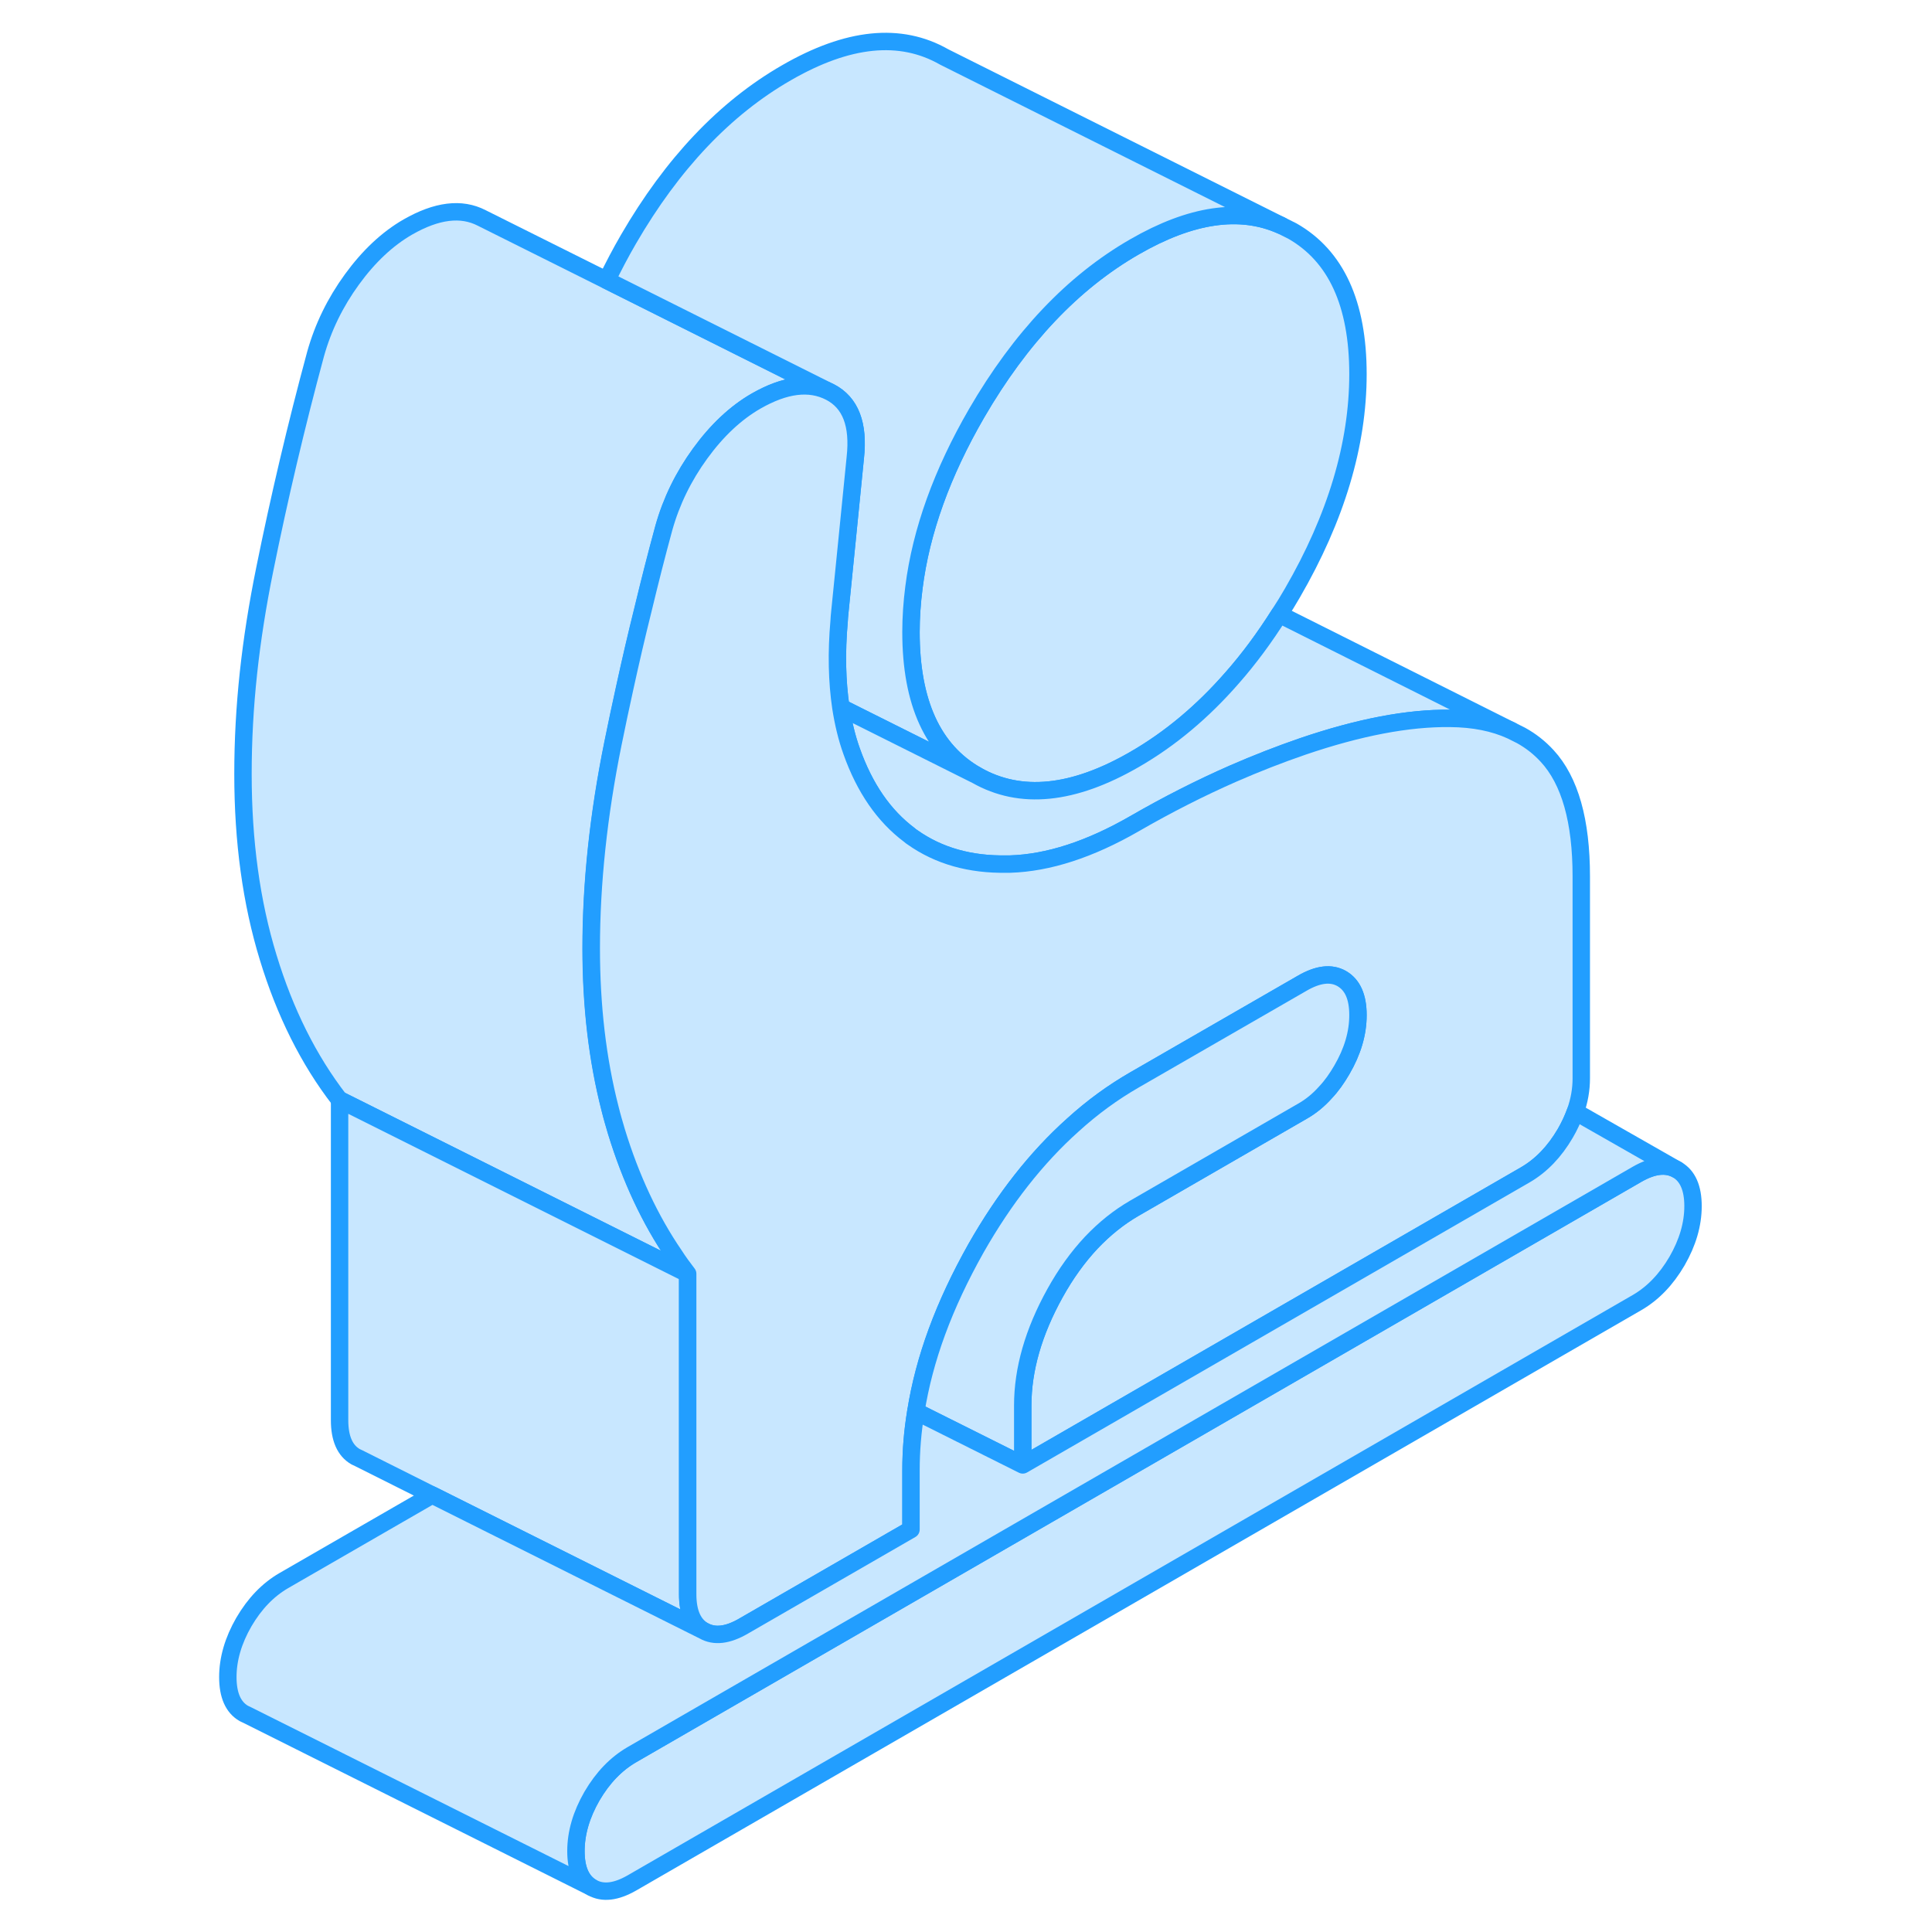 <svg width="48" height="48" viewBox="0 0 89 111" fill="#c8e7ff" xmlns="http://www.w3.org/2000/svg" stroke-width="1px" stroke-linecap="round" stroke-linejoin="round"><path d="M86.27 69.294C86.27 70.344 85.96 71.394 85.35 72.454C84.73 73.514 83.97 74.304 83.06 74.834L25.3 108.184C24.39 108.704 23.63 108.794 23.01 108.444C22.4 108.094 22.09 107.394 22.09 106.354C22.09 105.314 22.4 104.254 23.01 103.194C23.63 102.134 24.39 101.344 25.3 100.814L83.06 67.464C83.97 66.944 84.73 66.854 85.35 67.204C85.96 67.554 86.27 68.254 86.27 69.294Z" stroke="#229EFF" stroke-linejoin="round"/><path d="M67.02 21.494C67.02 25.544 65.76 29.744 63.25 34.074C63.01 34.494 62.76 34.894 62.5 35.294C61.66 36.624 60.76 37.844 59.8 38.934C58.1 40.884 56.23 42.454 54.18 43.634C50.65 45.674 47.63 45.974 45.11 44.544C42.6 43.114 41.34 40.374 41.34 36.314C41.34 35.464 41.4 34.614 41.51 33.754C41.92 30.504 43.13 27.164 45.11 23.744C47.63 19.404 50.65 16.214 54.18 14.184C57.42 12.314 60.23 11.894 62.61 12.954L63.25 13.274C65.76 14.704 67.02 17.444 67.02 21.494Z" stroke="#229EFF" stroke-linejoin="round"/><path d="M36.68 22.524C35.5 21.914 34.09 22.094 32.43 23.044C31.25 23.724 30.18 24.734 29.22 26.054C28.26 27.374 27.56 28.804 27.13 30.344C26.71 31.884 26.32 33.424 25.95 34.954C25.57 36.484 25.22 37.994 24.89 39.504C24.65 40.574 24.43 41.644 24.21 42.714C23.38 46.804 22.96 50.734 22.96 54.474C22.96 57.814 23.32 60.874 24.04 63.684C24.15 64.134 24.28 64.574 24.41 65.014C25.23 67.694 26.34 70.074 27.75 72.134C27.98 72.494 28.24 72.844 28.5 73.184L8.5 63.184C6.73 60.894 5.37 58.164 4.41 55.014C3.44 51.854 2.96 48.344 2.96 44.474C2.96 40.604 3.38 36.804 4.21 32.714C5.04 28.614 6.01 24.484 7.13 20.344C7.56 18.804 8.26 17.374 9.22 16.054C10.18 14.734 11.25 13.724 12.43 13.044C14.09 12.094 15.5 11.914 16.68 12.524L23.85 16.104L36.68 22.524Z" stroke="#229EFF" stroke-linejoin="round"/><path d="M29.43 93.694L20.67 89.314L13.83 85.894L9.62 83.784L9.43 83.694C8.82 83.344 8.51 82.644 8.51 81.594V63.184L28.51 73.184V91.594C28.51 92.644 28.82 93.344 29.43 93.694Z" stroke="#229EFF" stroke-linejoin="round"/><path d="M62.609 12.954C60.229 11.894 57.419 12.314 54.179 14.184C50.649 16.214 47.629 19.404 45.109 23.744C43.129 27.164 41.919 30.504 41.509 33.754C41.399 34.614 41.339 35.464 41.339 36.314C41.339 40.374 42.599 43.114 45.109 44.544L37.309 40.644C37.089 39.154 37.049 37.504 37.209 35.694C37.219 35.524 37.229 35.354 37.249 35.184L37.659 31.104L38.139 26.294C38.349 24.394 37.869 23.134 36.689 22.524L23.859 16.104C24.239 15.324 24.649 14.534 25.109 13.744C27.629 9.404 30.649 6.214 34.179 4.184C37.709 2.144 40.729 1.834 43.249 3.274L62.609 12.954Z" stroke="#229EFF" stroke-linejoin="round"/><path d="M75.83 41.974C74.83 41.514 73.66 41.284 72.31 41.274C69.9 41.244 67.079 41.784 63.849 42.884C62.51 43.344 61.179 43.864 59.849 44.444C57.959 45.274 56.07 46.234 54.18 47.324C51.61 48.804 49.23 49.574 47.04 49.644H46.849C44.739 49.684 42.93 49.174 41.42 48.104C41.36 48.064 41.3 48.024 41.25 47.974C39.78 46.874 38.68 45.274 37.93 43.164C37.65 42.384 37.45 41.544 37.31 40.644L45.11 44.544C47.63 45.974 50.65 45.674 54.18 43.634C56.23 42.454 58.1 40.884 59.8 38.934C60.76 37.844 61.66 36.624 62.5 35.294L75.83 41.974Z" stroke="#229EFF" stroke-linejoin="round"/><path d="M79.85 50.354V61.954C79.85 62.594 79.74 63.234 79.51 63.874C79.36 64.284 79.17 64.704 78.93 65.114C78.31 66.174 77.55 66.964 76.64 67.494L47.76 84.164V80.754C47.76 78.674 48.38 76.524 49.61 74.304C50.23 73.184 50.93 72.214 51.7 71.394C52.46 70.594 53.28 69.934 54.18 69.414L63.81 63.854C64.31 63.574 64.76 63.204 65.16 62.754C65.51 62.384 65.81 61.954 66.09 61.474C66.71 60.414 67.02 59.364 67.02 58.324C67.02 57.284 66.71 56.584 66.09 56.224C65.48 55.874 64.72 55.964 63.81 56.494L54.18 62.044C52.93 62.764 51.75 63.624 50.64 64.634C48.55 66.504 46.69 68.874 45.07 71.724C44.16 73.344 43.41 74.934 42.83 76.514C42.26 78.064 41.86 79.584 41.62 81.094C41.43 82.234 41.34 83.354 41.34 84.464V87.874L31.72 93.424C30.81 93.954 30.05 94.044 29.43 93.694C28.82 93.344 28.51 92.644 28.51 91.594V73.184C28.25 72.844 27.99 72.494 27.76 72.134C26.35 70.074 25.24 67.694 24.42 65.014C24.29 64.574 24.16 64.134 24.05 63.684C23.33 60.874 22.97 57.814 22.97 54.474C22.97 50.734 23.39 46.804 24.22 42.714C24.44 41.644 24.66 40.574 24.9 39.504C25.23 37.994 25.58 36.484 25.96 34.964C26.33 33.424 26.72 31.884 27.14 30.344C27.57 28.804 28.27 27.374 29.23 26.054C30.19 24.734 31.26 23.724 32.44 23.044C34.1 22.094 35.51 21.914 36.69 22.524C37.87 23.134 38.35 24.394 38.14 26.294L37.66 31.104L37.25 35.184C37.23 35.354 37.22 35.524 37.21 35.694C37.05 37.504 37.09 39.154 37.31 40.644C37.45 41.544 37.65 42.384 37.93 43.164C38.68 45.274 39.78 46.874 41.25 47.974C41.3 48.024 41.36 48.064 41.42 48.104C42.93 49.174 44.74 49.684 46.85 49.644H47.04C49.23 49.574 51.61 48.804 54.18 47.324C56.07 46.234 57.96 45.274 59.85 44.444C61.18 43.864 62.51 43.344 63.85 42.884C67.08 41.784 69.9 41.244 72.31 41.274C73.66 41.284 74.83 41.514 75.83 41.974L76.39 42.254C76.95 42.564 77.45 42.954 77.89 43.434C79.2 44.854 79.85 47.164 79.85 50.354Z" stroke="#229EFF" stroke-linejoin="round"/><path d="M67.02 58.324C67.02 59.364 66.71 60.414 66.09 61.474C65.81 61.954 65.51 62.384 65.16 62.754C64.76 63.204 64.31 63.574 63.81 63.854L54.18 69.414C53.28 69.934 52.46 70.594 51.7 71.394C50.93 72.214 50.23 73.184 49.61 74.304C48.38 76.524 47.76 78.674 47.76 80.754V84.164L41.62 81.094C41.86 79.584 42.26 78.064 42.83 76.514C43.41 74.934 44.16 73.344 45.07 71.724C46.69 68.874 48.55 66.504 50.64 64.634C51.75 63.624 52.93 62.764 54.18 62.044L63.81 56.494C64.72 55.964 65.48 55.874 66.09 56.224C66.71 56.584 67.02 57.274 67.02 58.324Z" stroke="#229EFF" stroke-linejoin="round"/><path d="M85.35 67.204C84.73 66.854 83.97 66.944 83.06 67.464L25.3 100.814C24.39 101.344 23.63 102.134 23.01 103.194C22.4 104.254 22.09 105.304 22.09 106.354C22.09 107.404 22.4 108.094 23.01 108.444L3.2 98.534L3.01 98.444C2.4 98.094 2.09 97.394 2.09 96.354C2.09 95.314 2.4 94.254 3.01 93.194C3.63 92.134 4.39 91.344 5.3 90.814L13.83 85.894L20.67 89.314L29.43 93.694C30.05 94.044 30.81 93.954 31.72 93.424L41.34 87.874V84.464C41.34 83.354 41.43 82.234 41.62 81.094L47.76 84.164L76.64 67.494C77.55 66.964 78.31 66.174 78.93 65.114C79.17 64.704 79.36 64.284 79.51 63.874L85.35 67.204Z" stroke="#229EFF" stroke-linejoin="round"/></svg>